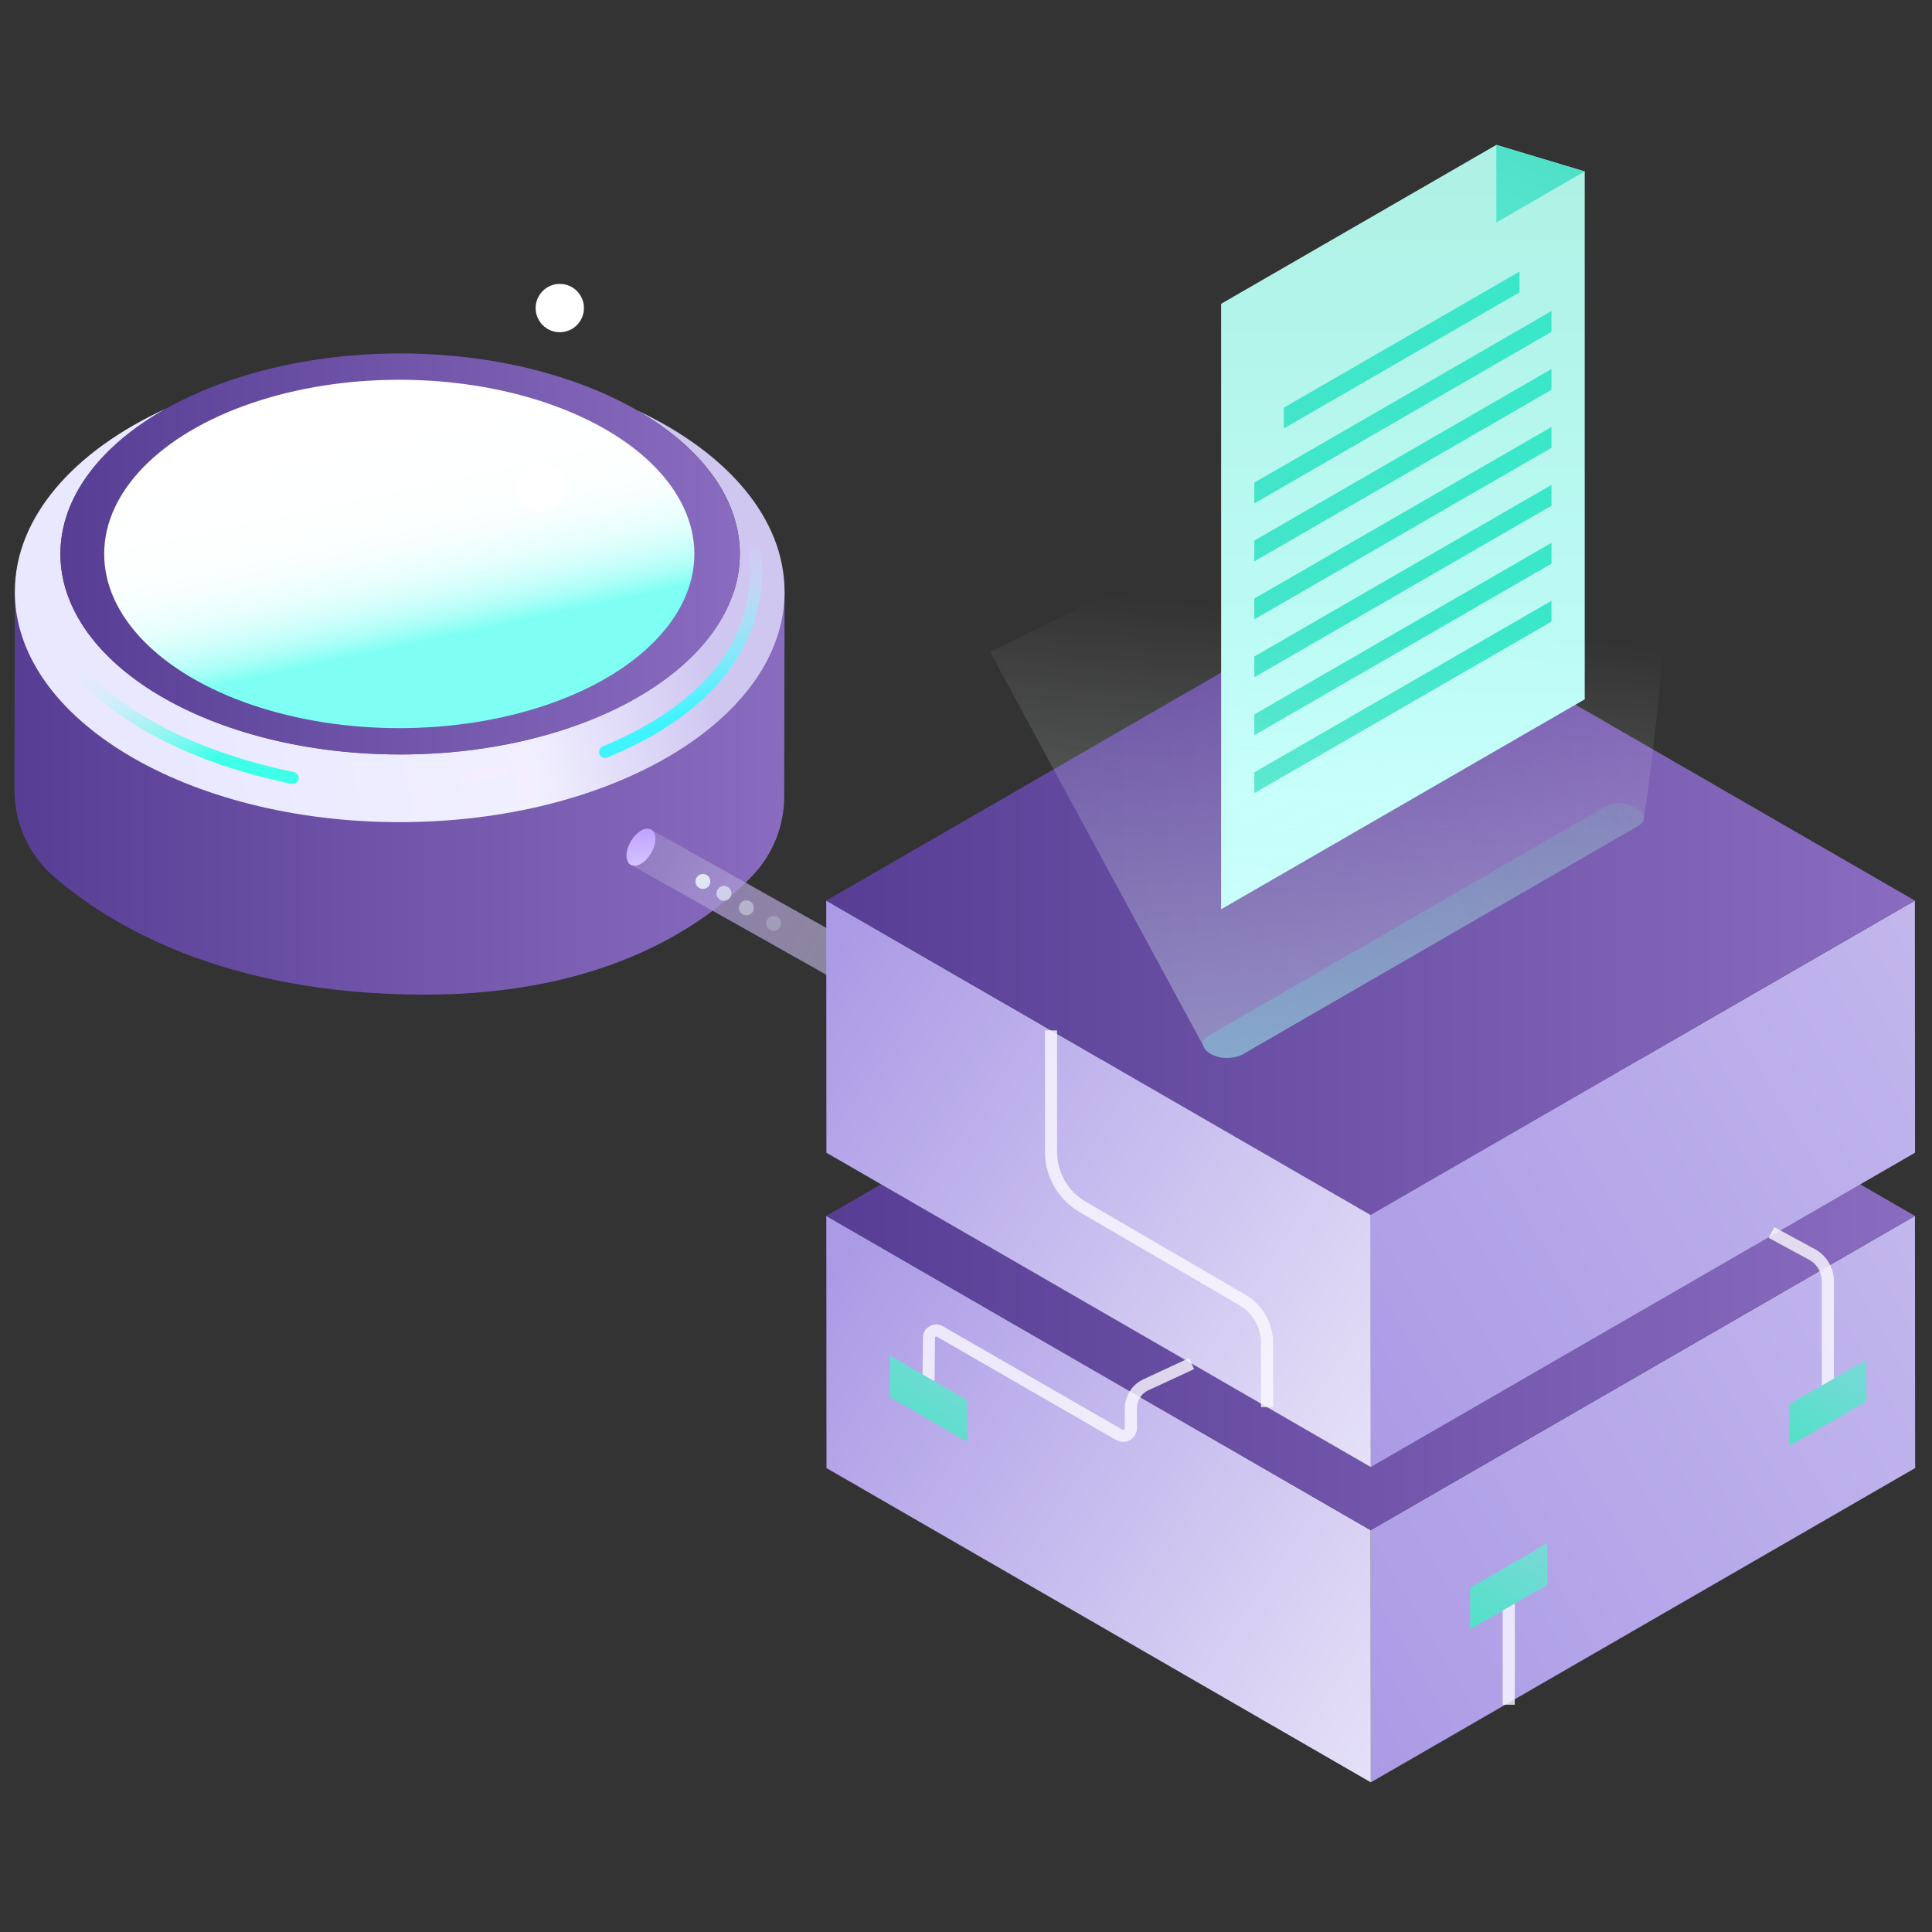 <?xml version="1.0" encoding="UTF-8"?>
<svg width="80px" height="80px" viewBox="0 0 80 80" version="1.1" xmlns="http://www.w3.org/2000/svg" xmlns:xlink="http://www.w3.org/1999/xlink">
    <rect x="0" y="0" width="80" height="80" fill="#333333" stroke="none"/>
    <title>插图/边缘计算平台</title>
    <defs>
        <linearGradient x1="0%" y1="50%" x2="100%" y2="50%" id="linearGradient-1">
            <stop stop-color="#573E94" offset="0%"></stop>
            <stop stop-color="#896CBF" offset="100%"></stop>
        </linearGradient>
        <path d="M0.015,0 L-5.38826831e-05,8.209 C-0.002,9.581 0.587,10.888 1.621,11.788 C3.873,13.748 8.64,16.685 16.994,16.685 C24.58,16.685 28.673,13.726 30.552,11.766 C31.398,10.884 31.871,9.71 31.873,8.487 L31.888,0 L0.015,0 Z" id="path-2"></path>
        <linearGradient x1="88.095%" y1="44.87%" x2="-9.414%" y2="55.018%" id="linearGradient-4">
            <stop stop-color="#D0C7F1" offset="0%"></stop>
            <stop stop-color="#F1F0FF" offset="25.3%"></stop>
            <stop stop-color="#EAE8FF" offset="73.09%"></stop>
            <stop stop-color="#EAE8FF" offset="100%"></stop>
        </linearGradient>
        <linearGradient x1="0%" y1="50%" x2="100%" y2="50%" id="linearGradient-5">
            <stop stop-color="#573E94" offset="0%"></stop>
            <stop stop-color="#896CBF" offset="100%"></stop>
        </linearGradient>
        <linearGradient x1="76.548%" y1="80.378%" x2="22.8%" y2="19.867%" id="linearGradient-6">
            <stop stop-color="#3FFFE8" offset="0%"></stop>
            <stop stop-color="#D6F4F9" stop-opacity="0" offset="100%"></stop>
        </linearGradient>
        <linearGradient x1="58.153%" y1="76.823%" x2="39.329%" y2="24.398%" id="linearGradient-7">
            <stop stop-color="#3FF4FF" offset="0%"></stop>
            <stop stop-color="#D6F4F9" stop-opacity="0" offset="100%"></stop>
        </linearGradient>
        <linearGradient x1="37.655%" y1="15.843%" x2="58.519%" y2="73.572%" id="linearGradient-8">
            <stop stop-color="#FFFFFF" offset="0%"></stop>
            <stop stop-color="#FDFFFF" offset="41.65%"></stop>
            <stop stop-color="#F6FFFE" offset="57.24%"></stop>
            <stop stop-color="#EAFFFD" offset="68.45%"></stop>
            <stop stop-color="#D9FFFC" offset="77.57%"></stop>
            <stop stop-color="#C3FFFA" offset="85.41%"></stop>
            <stop stop-color="#A8FFF7" offset="92.37%"></stop>
            <stop stop-color="#88FFF5" offset="98.53%"></stop>
            <stop stop-color="#7FFFF4" offset="100%"></stop>
        </linearGradient>
        <linearGradient x1="50.04%" y1="-0.455%" x2="50.04%" y2="100.453%" id="linearGradient-9">
            <stop stop-color="#55FFE6" stop-opacity="0.74" offset="0%"></stop>
            <stop stop-color="#FFFFFF" stop-opacity="0" offset="100%"></stop>
        </linearGradient>
        <linearGradient x1="50.04%" y1="-0.455%" x2="50.04%" y2="100.453%" id="linearGradient-10">
            <stop stop-color="#55FFE6" stop-opacity="0.74" offset="0%"></stop>
            <stop stop-color="#FFFFFF" stop-opacity="0" offset="100%"></stop>
        </linearGradient>
        <linearGradient x1="50.04%" y1="-0.455%" x2="50.04%" y2="100.453%" id="linearGradient-11">
            <stop stop-color="#55FFE6" stop-opacity="0.74" offset="0%"></stop>
            <stop stop-color="#FFFFFF" stop-opacity="0" offset="100%"></stop>
        </linearGradient>
        <linearGradient x1="-26.121%" y1="76.612%" x2="139.107%" y2="18.377%" id="linearGradient-12">
            <stop stop-color="#F1F1FF" stop-opacity="0.377" offset="0%"></stop>
            <stop stop-color="#7B5FB3" offset="100%"></stop>
        </linearGradient>
        <linearGradient x1="35.505%" y1="256.87%" x2="50%" y2="-18.746%" id="linearGradient-13">
            <stop stop-color="#FFFFFF" offset="0%"></stop>
            <stop stop-color="#B899FF" offset="100%"></stop>
        </linearGradient>
        <linearGradient x1="161.048%" y1="-81.567%" x2="-156.753%" y2="296.176%" id="linearGradient-14">
            <stop stop-color="#FFFFFF" offset="0%"></stop>
            <stop stop-color="#FFFFFF" offset="14.58%"></stop>
            <stop stop-color="#DBFBFF" offset="66.12%"></stop>
            <stop stop-color="#FFFFFF" offset="100%"></stop>
        </linearGradient>
        <linearGradient x1="424.161%" y1="-153.959%" x2="3.793%" y2="104.745%" id="linearGradient-15">
            <stop stop-color="#FFFFFF" offset="0%"></stop>
            <stop stop-color="#AB9BE6" offset="100%"></stop>
        </linearGradient>
        <linearGradient x1="146.863%" y1="133.537%" x2="-7.452%" y2="22.046%" id="linearGradient-16">
            <stop stop-color="#FFFFFF" offset="0%"></stop>
            <stop stop-color="#AB9BE6" offset="100%"></stop>
        </linearGradient>
        <linearGradient x1="0%" y1="50%" x2="100%" y2="50%" id="linearGradient-17">
            <stop stop-color="#573E94" offset="0%"></stop>
            <stop stop-color="#896CBF" offset="100%"></stop>
        </linearGradient>
        <linearGradient x1="424.16%" y1="-153.959%" x2="3.793%" y2="104.745%" id="linearGradient-18">
            <stop stop-color="#FFFFFF" offset="0%"></stop>
            <stop stop-color="#AB9BE6" offset="100%"></stop>
        </linearGradient>
        <linearGradient x1="146.865%" y1="133.537%" x2="-7.453%" y2="22.046%" id="linearGradient-19">
            <stop stop-color="#FFFFFF" offset="0%"></stop>
            <stop stop-color="#AB9BE6" offset="100%"></stop>
        </linearGradient>
        <linearGradient x1="0%" y1="50%" x2="100%" y2="50%" id="linearGradient-20">
            <stop stop-color="#573E94" offset="0%"></stop>
            <stop stop-color="#896CBF" offset="100%"></stop>
        </linearGradient>
        <linearGradient x1="90.088%" y1="-72.12%" x2="-44.875%" y2="145.097%" id="linearGradient-21">
            <stop stop-color="#8AD5DE" offset="0%"></stop>
            <stop stop-color="#40E5C0" offset="100%"></stop>
        </linearGradient>
        <linearGradient x1="90.075%" y1="-72.12%" x2="-44.843%" y2="145.097%" id="linearGradient-22">
            <stop stop-color="#8AD5DE" offset="0%"></stop>
            <stop stop-color="#40E5C0" offset="100%"></stop>
        </linearGradient>
        <linearGradient x1="50%" y1="4.035%" x2="50%" y2="86.23%" id="linearGradient-23">
            <stop stop-color="#AFF1E5" offset="0.058%"></stop>
            <stop stop-color="#C0FFFA" offset="100%"></stop>
        </linearGradient>
        <linearGradient x1="0%" y1="115.844%" x2="98.449%" y2="-76.384%" id="linearGradient-24">
            <stop stop-color="#56E6CE" offset="0%"></stop>
            <stop stop-color="#49DCC2" offset="100%"></stop>
        </linearGradient>
        <linearGradient x1="-120.925%" y1="307.261%" x2="121.422%" y2="-59.276%" id="linearGradient-25">
            <stop stop-color="#51E2C9" offset="0%"></stop>
            <stop stop-color="#36E8C9" offset="100%"></stop>
        </linearGradient>
        <linearGradient x1="-120.925%" y1="293.373%" x2="121.422%" y2="-53.377%" id="linearGradient-26">
            <stop stop-color="#51E2C9" offset="0%"></stop>
            <stop stop-color="#36E8C9" offset="100%"></stop>
        </linearGradient>
        <linearGradient x1="-120.925%" y1="293.354%" x2="121.422%" y2="-53.369%" id="linearGradient-27">
            <stop stop-color="#51E2C9" offset="0%"></stop>
            <stop stop-color="#36E8C9" offset="100%"></stop>
        </linearGradient>
        <linearGradient x1="0%" y1="75.025%" x2="109.126%" y2="29.961%" id="linearGradient-28">
            <stop stop-color="#31C7D1" stop-opacity="0.338" offset="0%"></stop>
            <stop stop-color="#51E2AB" stop-opacity="0.143" offset="100%"></stop>
        </linearGradient>
        <linearGradient x1="50%" y1="153.244%" x2="59.804%" y2="41.572%" id="linearGradient-29">
            <stop stop-color="#B4F2EC" offset="0.046%"></stop>
            <stop stop-color="#FFFFFF" stop-opacity="0" offset="100%"></stop>
        </linearGradient>
    </defs>
    <g id="插图/边缘计算平台" stroke="none" stroke-width="1" fill="none" fill-rule="evenodd">
        <g id="编组-2" transform="translate(0, 12)">
            <g id="编组" transform="translate(0.599, 12.501)">
                <mask id="mask-3" fill="white">
                    <use xlink:href="#path-2"></use>
                </mask>
                <use id="XMLID_771_" fill="url(#linearGradient-1)" xlink:href="#path-2"></use>
            </g>
            <path d="M26.389,4.995 C29.007,6.503 30.634,8.608 30.634,10.938 C30.634,15.523 24.336,19.241 16.568,19.241 C8.799,19.241 2.502,15.523 2.502,10.938 C2.502,8.566 4.186,6.427 6.887,4.914 C3.075,6.658 0.614,9.407 0.614,12.502 C0.614,17.771 7.749,22.043 16.55,22.043 C25.352,22.043 32.487,17.771 32.487,12.502 C32.487,9.455 30.102,6.742 26.389,4.995 Z" id="XMLID_770_" fill="url(#linearGradient-4)"></path>
            <ellipse id="XMLID_769_" fill="url(#linearGradient-5)" cx="16.568" cy="10.938" rx="14.066" ry="8.303"></ellipse>
            <path d="M1.757,13.479 C1.757,13.479 3.222,18.369 12.119,20.214" id="XMLID_768_" stroke="url(#linearGradient-6)" stroke-width="0.5" stroke-linecap="round" stroke-linejoin="round"></path>
            <path d="M30.829,9.088 C30.829,9.088 33.769,15.512 25.058,19.136" id="XMLID_668_" stroke="url(#linearGradient-7)" stroke-width="0.5" stroke-linecap="round" stroke-linejoin="round"></path>
            <line x1="19.639" y1="20.117" x2="20.769" y2="19.939" id="XMLID_664_" stroke="#F5EEFF" stroke-width="0.5" stroke-linecap="round"></line>
            <line x1="21.319" y1="18.989" x2="21.979" y2="21.067" id="XMLID_661_" stroke="#F5EEFF" stroke-width="0.5"></line>
            <ellipse id="XMLID_631_" fill="url(#linearGradient-8)" cx="16.533" cy="10.938" rx="12.219" ry="7.213"></ellipse>
            <circle id="XMLID_355_" fill="#FFFFFF" cx="22.405" cy="8.177" r="1"></circle>
            <circle id="XMLID_349_" fill="#FFFFFF" cx="23.18" cy="0.756" r="1"></circle>
            <line x1="22.405" y1="9.763" x2="22.405" y2="15.713" id="XMLID_345_" stroke="url(#linearGradient-9)" stroke-width="0.5" stroke-linecap="round" stroke-linejoin="round"></line>
            <line x1="9.174" y1="8.873" x2="9.174" y2="17.808" id="XMLID_330_" stroke="url(#linearGradient-10)" stroke-width="0.5" stroke-linecap="round" stroke-linejoin="round"></line>
            <line x1="29.09" y1="9.47" x2="29.09" y2="18.406" id="XMLID_328_" stroke="url(#linearGradient-10)" stroke-width="0.5" stroke-linecap="round" stroke-linejoin="round"></line>
            <line x1="5.092" y1="11.493" x2="5.092" y2="17.442" id="XMLID_101_" stroke="url(#linearGradient-11)" stroke-width="0.5" stroke-linecap="round" stroke-linejoin="round"></line>
        </g>
        <g id="Group-6-Copy备份" transform="translate(32.624, 38.538) scale(-1, 1) translate(-32.624, -38.538) translate(25.591, 34.143)">
            <path d="M13.55,1.659 C13.55,1.659 1.858,8.222 1.371,8.526 C1.349,8.541 1.327,8.555 1.304,8.568 C0.904,8.797 0.385,8.667 0.15,8.27 C0.109,8.199 -0.223,7.587 0.467,7.105 C0.469,7.104 0.471,7.103 0.473,7.102 C0.496,7.086 0.52,7.07 0.545,7.054 C0.619,7.009 0.727,6.943 0.867,6.857 C1.145,6.687 12.679,0.219 12.679,0.219 C12.736,0.185 13.032,0.029 13.468,0.616 C13.785,1.043 13.734,1.539 13.55,1.659 Z" id="Shape" fill="url(#linearGradient-12)"></path>
            <path d="M13.714,1.284 C13.714,1.663 13.446,1.816 13.116,1.625 C12.786,1.434 12.518,0.973 12.518,0.594 C12.518,0.215 12.786,0.062 13.116,0.253 C13.446,0.443 13.714,0.905 13.714,1.284 Z" id="Shape" fill="url(#linearGradient-13)"></path>
            <path d="M9.679,3.159 C9.85,3.159 9.988,3.021 9.988,2.85 C9.988,2.679 9.85,2.541 9.679,2.541 C9.508,2.541 9.37,2.679 9.37,2.85 C9.37,3.021 9.508,3.159 9.679,3.159 Z" id="Oval" fill="url(#linearGradient-14)" fill-rule="nonzero" opacity="0.6"></path>
            <path d="M8.75,3.759 C8.921,3.759 9.059,3.621 9.059,3.45 C9.059,3.279 8.921,3.141 8.75,3.141 C8.579,3.141 8.441,3.279 8.441,3.45 C8.441,3.621 8.579,3.759 8.75,3.759 Z" id="Oval" fill="url(#linearGradient-14)" fill-rule="nonzero" opacity="0.4"></path>
            <path d="M7.621,4.399 C7.792,4.399 7.93,4.261 7.93,4.09 C7.93,3.919 7.792,3.781 7.621,3.781 C7.45,3.781 7.312,3.919 7.312,4.09 C7.312,4.261 7.45,4.399 7.621,4.399 Z" id="Oval" fill="url(#linearGradient-14)" fill-rule="nonzero" opacity="0.2"></path>
            <path d="M10.551,2.666 C10.722,2.666 10.86,2.528 10.86,2.357 C10.86,2.186 10.722,2.048 10.551,2.048 C10.38,2.048 10.242,2.186 10.242,2.357 C10.242,2.528 10.38,2.666 10.551,2.666 Z" id="Oval" fill="url(#linearGradient-14)" fill-rule="nonzero" opacity="0.8"></path>
        </g>
        <g id="27" transform="translate(34, 6)">
            <polygon id="Path" fill="url(#linearGradient-15)" points="22.763 67.803 45.302 54.79 45.294 44.349 22.755 57.362"></polygon>
            <polygon id="Path" fill="url(#linearGradient-16)" points="22.763 67.803 0.223 54.79 0.216 44.349 22.755 57.362"></polygon>
            <polygon id="Path" fill="url(#linearGradient-17)" points="22.755 57.362 45.294 44.349 22.755 31.337 0.216 44.349"></polygon>
            <polygon id="Path" fill="url(#linearGradient-18)" points="22.759 54.745 45.298 41.732 45.291 31.292 22.752 44.305"></polygon>
            <polygon id="Path" fill="url(#linearGradient-19)" points="22.759 54.745 0.22 41.732 0.213 31.292 22.752 44.305"></polygon>
            <polygon id="Path" fill="url(#linearGradient-20)" points="22.752 44.304 45.291 31.292 22.752 18.279 0.213 31.292"></polygon>
            <path d="M18.466,52.266 L18.466,49.606 C18.466,48.874 18.077,48.198 17.446,47.83 L10.827,43.973 C10.018,43.501 9.521,42.636 9.521,41.7 L9.521,36.666" id="Path" stroke="#FBF8FF" stroke-width="0.5" opacity="0.8"></path>
            <path d="M4.441,51.539 L4.47,49.384 C4.47,49.158 4.715,49.017 4.91,49.129 L12.342,53.412 C12.558,53.536 12.827,53.38 12.827,53.131 L12.827,52.314 C12.827,51.897 13.069,51.518 13.448,51.342 L15.341,50.463" id="Path" stroke="#FBF8FF" stroke-width="0.5" opacity="0.8"></path>
            <polygon id="Path" fill="url(#linearGradient-21)" points="6.037 53.692 2.844 51.848 2.844 50.126 6.037 51.969"></polygon>
            <path d="M41.687,51.475 L41.687,47.049 C41.687,46.587 41.434,46.162 41.028,45.942 L39.351,45.034" id="Path" stroke="#FBF8FF" stroke-width="0.5" opacity="0.8"></path>
            <polygon id="Path" fill="url(#linearGradient-22)" points="40.091 53.872 43.284 52.028 43.284 50.305 40.091 52.149"></polygon>
            <line x1="28.474" y1="60.314" x2="28.474" y2="64.59" id="Path" stroke="#FBF8FF" stroke-width="0.5" opacity="0.8"></line>
            <polygon id="Path" fill="url(#linearGradient-21)" points="26.877 61.465 30.07 59.622 30.07 57.899 26.877 59.743"></polygon>
            <g id="编组-4" transform="translate(7, 0)">
                <polygon id="Path" fill="url(#linearGradient-23)" points="9.564 31.651 24.62 22.958 24.62 1.099 20.96 5.68434189e-14 9.564 6.58"></polygon>
                <polygon id="Path" fill="url(#linearGradient-24)" points="20.96 0 20.96 3.212 24.62 1.099"></polygon>
                <g id="编组-3" transform="translate(0, 5.212)">
                    <polygon id="Path" fill="url(#linearGradient-25)" points="12.16 6.529 21.919 0.895 21.919 0.033 12.16 5.668"></polygon>
                    <polygon id="Path" fill="url(#linearGradient-26)" points="10.94 9.633 23.243 2.53 23.243 1.668 10.94 8.772"></polygon>
                    <polygon id="Path" fill="url(#linearGradient-27)" points="10.94 12.032 23.243 4.929 23.243 4.068 10.94 11.171"></polygon>
                    <polygon id="Path" fill="url(#linearGradient-27)" points="10.94 14.432 23.243 7.329 23.243 6.468 10.94 13.571"></polygon>
                    <polygon id="Path" fill="url(#linearGradient-27)" points="10.94 16.831 23.243 9.728 23.243 8.867 10.94 15.97"></polygon>
                    <polygon id="Path" fill="url(#linearGradient-26)" points="10.94 19.231 23.243 12.128 23.243 11.266 10.94 18.37"></polygon>
                    <polygon id="Path" fill="url(#linearGradient-26)" points="10.94 21.631 23.243 14.527 23.243 13.666 10.94 20.769"></polygon>
                    <path d="M10.407,32.474 L26.846,22.98 C27.175,22.791 27.133,22.458 26.753,22.239 L26.753,22.239 C26.373,22.019 25.798,21.996 25.469,22.186 L9.031,31.679 C8.702,31.869 8.743,32.201 9.123,32.42 L9.123,32.42 C9.503,32.64 10.078,32.664 10.407,32.474 Z" id="Path" fill="url(#linearGradient-28)"></path>
                    <path d="M26.845,22.98 C26.845,22.98 27.09,22.855 27.067,22.635 C27.899,17.79 29,1.544 29,1.544 L-1.8189894e-12,15.788 L8.916,32.256 C8.916,32.256 9.428,32.84 10.407,32.474 L26.845,22.98 Z" id="Path" fill="url(#linearGradient-29)" opacity="0.7"></path>
                </g>
            </g>
        </g>
    </g>
</svg>